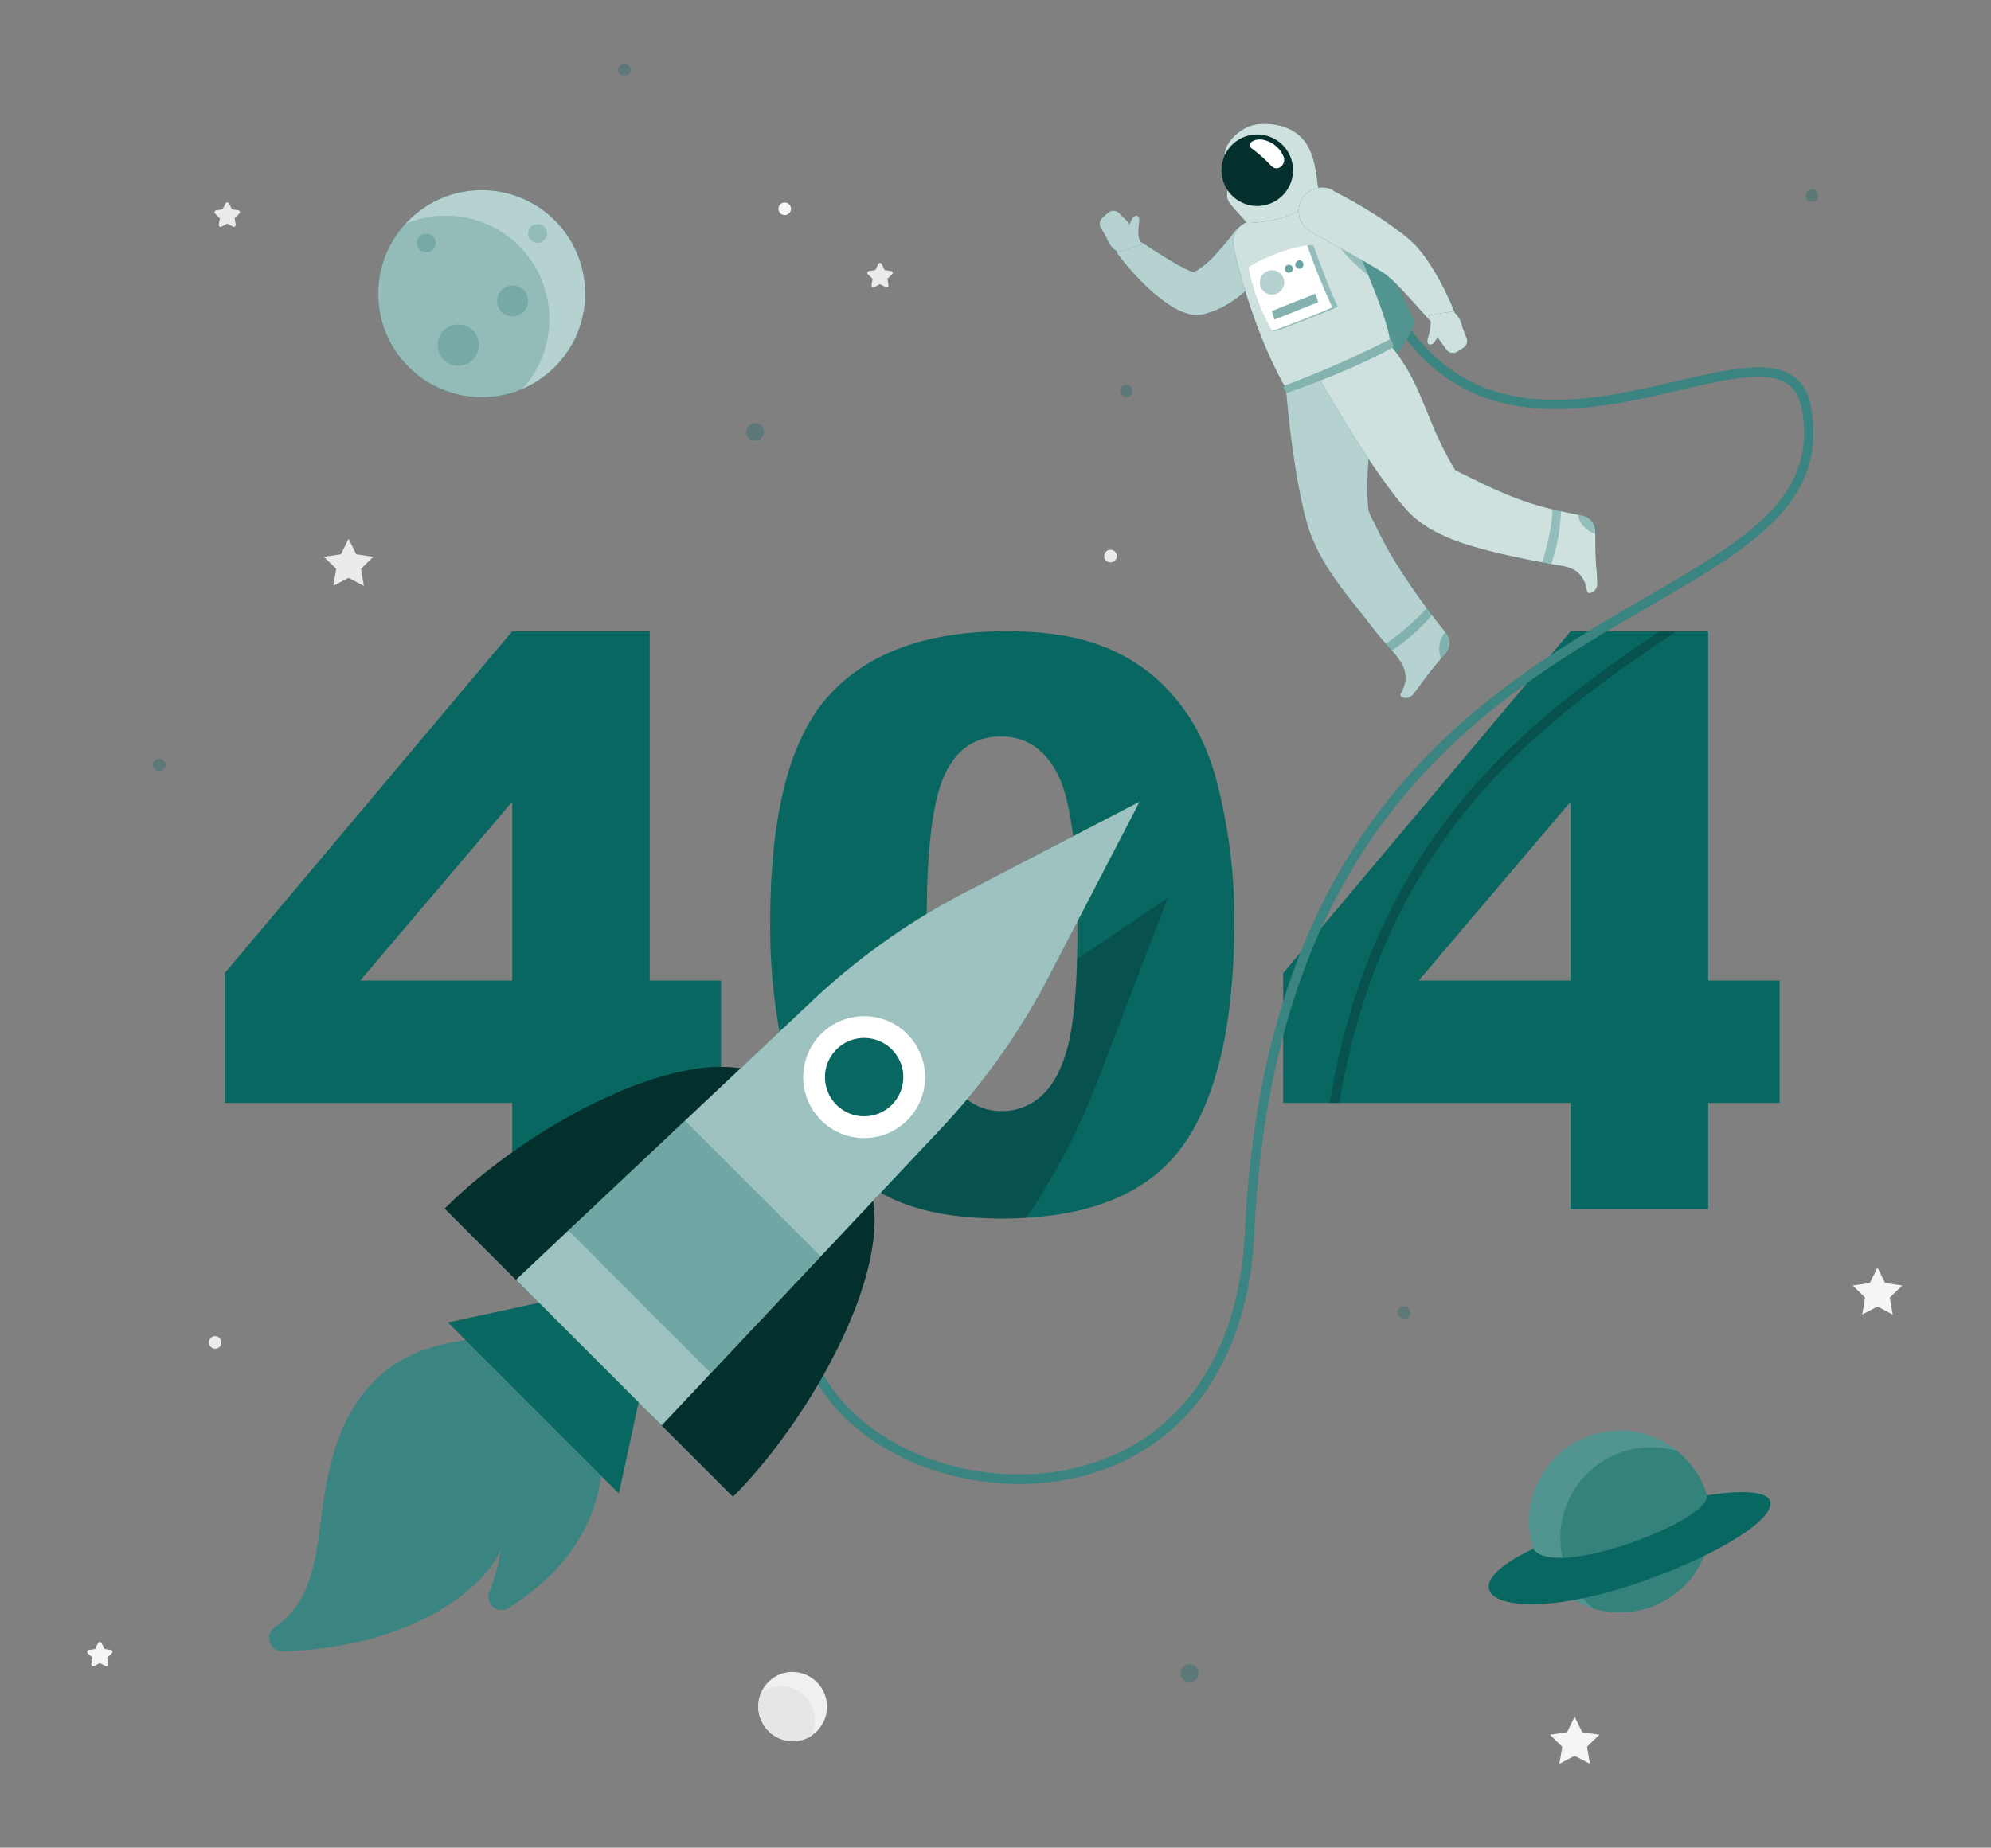 <svg width="432" height="401" fill="none" xmlns="http://www.w3.org/2000/svg"><rect width="100%" height="100%" fill="#808080" stroke="none"/><path d="m75.637 116.944 1.66 3.353 3.7.543-2.675 2.615.625 3.691-3.31-1.743-3.311 1.743.625-3.691-2.675-2.615 3.7-.543 1.66-3.353z" fill="#EBEBEB"/><path d="m407.366 275.092 1.66 3.363 3.7.533-2.675 2.615.625 3.691-3.31-1.743-3.311 1.743.625-3.691-2.675-2.615 3.7-.533 1.661-3.363zM341.655 372.587l1.661 3.364 3.71.543-2.685 2.604.635 3.702-3.321-1.743-3.31 1.743.635-3.702-2.685-2.604 3.71-.543 1.65-3.364z" fill="#F5F5F5"/><path d="m191.345 57.368.615 1.25 1.383.206a.412.412 0 0 1 .344.51.413.413 0 0 1-.118.197l-1.025.974.236 1.374a.427.427 0 0 1-.168.406.423.423 0 0 1-.437.035l-1.23-.656-1.23.656a.422.422 0 0 1-.605-.44l.226-1.375-1.025-.974a.412.412 0 0 1 .022-.619.41.41 0 0 1 .213-.088l1.374-.205.615-1.251a.417.417 0 0 1 .405-.308.419.419 0 0 1 .405.308z" fill="#EBEBEB"/><path d="m22.062 356.632.615 1.241 1.373.205a.416.416 0 0 1 .342.285.419.419 0 0 1-.106.432l-1.025.964.236 1.374a.423.423 0 0 1-.168.406.423.423 0 0 1-.437.035l-1.23-.646-1.23.646a.422.422 0 0 1-.578-.214.423.423 0 0 1-.027-.227l.236-1.374-1.025-.964a.419.419 0 0 1 .226-.717l1.373-.205.625-1.241a.423.423 0 0 1 .4-.291.421.421 0 0 1 .4.291z" fill="#F5F5F5"/><path d="m49.705 44.191.615 1.251 1.384.195a.42.42 0 0 1 .225.718l-1.025 1.025.236 1.364a.41.41 0 0 1-.605.44l-1.23-.645-1.23.646a.41.41 0 0 1-.604-.441l.225-1.364-1.025-1.025a.42.42 0 0 1 .236-.718l1.373-.195.656-1.25a.42.42 0 0 1 .769 0zM48.044 291.334a1.367 1.367 0 0 1-.834 1.267 1.357 1.357 0 0 1-1.489-.289 1.362 1.362 0 0 1 .96-2.331 1.364 1.364 0 0 1 1.364 1.353zM242.316 120.676a1.364 1.364 0 1 1-1.363-1.353 1.362 1.362 0 0 1 1.259.833c.069.165.104.341.104.52z" fill="#EBEBEB"/><path d="M171.635 45.32a1.362 1.362 0 1 1-1.364-1.365 1.372 1.372 0 0 1 1.364 1.364z" fill="#F5F5F5"/><path d="M173.783 377.697a7.538 7.538 0 0 0-3.461-14.67 7.536 7.536 0 0 0-5.601 9.066 7.531 7.531 0 0 0 9.062 5.604z" fill="#F0F0F0"/><path d="M169.472 365.953a7.27 7.27 0 0 0-4.295 1.394 7.528 7.528 0 0 0 6.215 10.503 7.517 7.517 0 0 0 4.547-1.038 7.348 7.348 0 0 0-.153-7.263 7.357 7.357 0 0 0-2.683-2.628 7.358 7.358 0 0 0-3.631-.958v-.01z" fill="#E6E6E6"/><path d="M111.131 239.367H48.762v-28.168l62.369-74.178h29.847v75.777h15.467v26.569h-15.467v23.051h-29.847v-23.051zm0-26.569v-38.801l-32.963 38.801h32.963zM167.114 200.268c0-23.441 4.216-39.847 12.648-49.219 8.432-9.373 21.282-14.055 38.549-14.049 8.289 0 15.098 1.026 20.428 3.077a37.699 37.699 0 0 1 13.027 7.988 42.624 42.624 0 0 1 7.944 10.346 53.756 53.756 0 0 1 4.663 12.653 118.362 118.362 0 0 1 3.444 28.712c0 22.367-3.782 38.736-11.346 49.106-7.565 10.371-20.592 15.559-39.082 15.566-10.373 0-18.754-1.654-25.143-4.963a40.755 40.755 0 0 1-15.712-14.55c-2.973-4.54-5.286-10.75-6.939-18.632a127.558 127.558 0 0 1-2.481-26.035zm33.968.082c0 15.723 1.383 26.445 4.151 32.167 2.767 5.722 6.788 8.596 12.064 8.624a12.658 12.658 0 0 0 9.04-3.661c2.555-2.441 4.434-6.296 5.637-11.567 1.203-5.27 1.804-13.474 1.804-24.609 0-16.366-1.387-27.368-4.161-33.008-2.775-5.64-6.936-8.456-12.484-8.449-5.658 0-9.758 2.874-12.3 8.623-2.542 5.749-3.792 16.376-3.751 31.88zM340.784 239.367h-62.369v-28.168l62.369-74.178h29.847v75.777h15.518v26.569h-15.518v23.051h-29.847v-23.051zm0-26.569v-38.801l-32.952 38.801h32.952z" fill="#096761"/><g opacity=".3" fill="#096761"><path d="M165.782 93.739a1.919 1.919 0 0 1-2.294 1.88 1.92 1.92 0 0 1-1.504-1.513 1.922 1.922 0 0 1 .824-1.967c.317-.21.688-.32 1.068-.318a1.909 1.909 0 0 1 1.906 1.918zM34.546 167.393a1.353 1.353 0 1 0 0-2.706 1.353 1.353 0 0 0 0 2.706zM258.08 365.061a1.938 1.938 0 1 0-.001-3.875 1.938 1.938 0 0 0 .001 3.875zM304.654 286.207a1.353 1.353 0 1 0 0-2.707 1.353 1.353 0 0 0 0 2.707zM394.523 42.468a1.35 1.35 0 0 1-1.617 1.328 1.359 1.359 0 0 1-1.063-1.063 1.359 1.359 0 0 1 .575-1.39 1.357 1.357 0 0 1 1.709.168c.254.254.396.598.396.957zM136.827 15.172a1.351 1.351 0 0 1-1.617 1.328 1.354 1.354 0 0 1 .264-2.681 1.365 1.365 0 0 1 1.353 1.353zM244.386 86.192a1.353 1.353 0 1 0 0-2.706 1.353 1.353 0 0 0 0 2.706z"/></g><path d="M104.52 86.202c12.403 0 22.457-10.059 22.457-22.467S116.923 41.27 104.52 41.27c-12.402 0-22.457 10.058-22.457 22.466 0 12.408 10.055 22.467 22.457 22.467z" fill="#096761"/><path opacity=".7" d="M104.52 86.202c12.403 0 22.457-10.059 22.457-22.467S116.923 41.27 104.52 41.27c-12.402 0-22.457 10.058-22.457 22.466 0 12.408 10.055 22.467 22.457 22.467z" fill="#fff"/><path opacity=".2" d="M96.782 46.785a22.38 22.38 0 0 0-8.897 1.815A22.482 22.482 0 0 0 98.45 85.373a22.46 22.46 0 0 0 14.926-.996 22.484 22.484 0 0 0-4.382-33.942 22.46 22.46 0 0 0-12.253-3.64l.04-.01z" fill="#096761"/><path opacity=".2" d="M94.547 52.722a2.052 2.052 0 0 1-2.45 2.012 2.05 2.05 0 0 1-.739-3.717 2.05 2.05 0 0 1 3.19 1.705zM118.695 50.672a2.053 2.053 0 0 1-1.265 1.894 2.05 2.05 0 1 1 1.265-1.894zM114.595 65.314a3.367 3.367 0 0 1-2.075 3.108 3.359 3.359 0 0 1-3.664-.73 3.366 3.366 0 0 1 .51-5.174 3.361 3.361 0 0 1 5.229 2.796zM103.915 74.902a4.494 4.494 0 0 1-2.771 4.15 4.487 4.487 0 0 1-6.121-3.274 4.493 4.493 0 0 1 4.403-5.367 4.492 4.492 0 0 1 4.489 4.491z" fill="#096761"/><path d="M370.672 334.725c2.5-10.599-4.061-21.219-14.656-23.721-10.594-2.501-21.21 4.063-23.71 14.662-2.501 10.599 4.061 21.219 14.655 23.721 10.595 2.501 21.21-4.063 23.711-14.662z" fill="#096761"/><path opacity=".3" d="M370.672 334.725c2.5-10.599-4.061-21.219-14.656-23.721-10.594-2.501-21.21 4.063-23.71 14.662-2.501 10.599 4.061 21.219 14.655 23.721 10.595 2.501 21.21-4.063 23.711-14.662z" fill="#fff"/><path opacity=".4" d="M363.938 314.939a19.693 19.693 0 0 0-23.096 9.634 19.72 19.72 0 0 0-1.901 13.16 19.706 19.706 0 0 0 6.886 11.372c1.838.559 3.748.842 5.668.841a19.713 19.713 0 0 0 18.977-25.031 19.722 19.722 0 0 0-6.534-9.976z" fill="#096761"/><path d="M332.677 336.124c-21.043 9.905-5.35 17.544 24.302 6.88 27.458-9.874 37.923-22.323 13.324-18.457 1.322 5.178-33.065 18.58-37.626 11.577z" fill="#096761"/><path opacity=".2" d="M363.702 137.021c-27.561 18.632-63.24 43.241-73.09 102.346h-2.101c9.584-58.448 43.961-83.643 71.532-102.346h3.659z" fill="#000"/><path d="M221.13 322.045c-17.424 0-34.654-7.865-43.048-20.703-5.177-7.937-11.193-24.558 6.723-46.738l1.589 1.292c-12.669 15.689-15.005 31.429-6.591 44.328 10.25 15.689 34.429 23.585 55.072 17.965 21.145-5.752 33.977-24.148 35.217-50.47 4.234-90.041 52.048-117.778 86.958-138.03 21.699-12.581 37.37-21.666 33.927-40.852-.482-2.656-1.538-4.491-3.25-5.619-4.458-2.943-13.17-.902-23.256 1.446-19.792 4.614-46.892 10.93-63.035-16.54l1.773-1.025c15.374 26.178 40.558 20.303 60.801 15.586 10.547-2.45 19.648-4.573 24.845-1.159 2.204 1.446 3.557 3.733 4.1 6.973 3.7 20.59-13.325 30.475-34.9 42.985-34.511 20.016-81.762 47.425-85.943 136.379-1.292 27.275-14.678 46.358-36.735 52.357a54.162 54.162 0 0 1-14.247 1.825z" fill="#096761"/><path opacity=".2" d="M221.13 322.045c-17.424 0-34.654-7.865-43.048-20.703-5.177-7.937-11.193-24.558 6.723-46.738l1.589 1.292c-12.669 15.689-15.005 31.429-6.591 44.328 10.25 15.689 34.429 23.585 55.072 17.965 21.145-5.752 33.977-24.148 35.217-50.47 4.234-90.041 52.048-117.778 86.958-138.03 21.699-12.581 37.37-21.666 33.927-40.852-.482-2.656-1.538-4.491-3.25-5.619-4.458-2.943-13.17-.902-23.256 1.446-19.792 4.614-46.892 10.93-63.035-16.54l1.773-1.025c15.374 26.178 40.558 20.303 60.801 15.586 10.547-2.45 19.648-4.573 24.845-1.159 2.204 1.446 3.557 3.733 4.1 6.973 3.7 20.59-13.325 30.475-34.9 42.985-34.511 20.016-81.762 47.425-85.943 136.379-1.292 27.275-14.678 46.358-36.735 52.357a54.162 54.162 0 0 1-14.247 1.825z" fill="#fff"/><path d="M280.332 43.883c4.723.028 9.415.764 13.919 2.185 0 0 11.274 19.246 12.607 23.656-.472 4.347-7.8 11.474-7.8 11.474l-18.726-37.314z" fill="#096761"/><path opacity=".3" d="M280.332 43.883c4.723.028 9.415.764 13.919 2.185 0 0 11.274 19.246 12.607 23.656-.472 4.347-7.8 11.474-7.8 11.474l-18.726-37.314z" fill="#fff"/><path d="M313.725 137.329a145.049 145.049 0 0 1-11.848-16.797 84.724 84.724 0 0 1-2.45-4.532 86.727 86.727 0 0 1-1.271-2.625 11.036 11.036 0 0 1-1.24-2.758c-1.23-12.992 3.218-22.56-1.025-32.987L279 84.233s1.434 18.581 4.714 29.737c2.05 6.901 6.642 12.869 11.08 18.396 1.384 1.722 2.716 3.496 4.1 5.229 1.384 1.733 2.778 3.138 4.1 4.768 1.999 2.472 2.655 4.84 1.148 7.752l-.256.462c-.431.759 1.578 1.62 2.849 0 2.05-2.646 1.763-2.482 3.546-4.738a150.11 150.11 0 0 1 3.403-4.101 3.454 3.454 0 0 0 .041-4.409z" fill="#096761"/><path opacity=".7" d="M313.725 137.329a145.049 145.049 0 0 1-11.848-16.797 84.724 84.724 0 0 1-2.45-4.532 86.727 86.727 0 0 1-1.271-2.625 11.036 11.036 0 0 1-1.24-2.758c-1.23-12.992 3.218-22.56-1.025-32.987L279 84.233s1.434 18.581 4.714 29.737c2.05 6.901 6.642 12.869 11.08 18.396 1.384 1.722 2.716 3.496 4.1 5.229 1.384 1.733 2.778 3.138 4.1 4.768 1.999 2.472 2.655 4.84 1.148 7.752l-.256.462c-.431.759 1.578 1.62 2.849 0 2.05-2.646 1.763-2.482 3.546-4.738a150.11 150.11 0 0 1 3.403-4.101 3.454 3.454 0 0 0 .041-4.409z" fill="#fff"/><path opacity=".3" d="M309.595 131.986a56.092 56.092 0 0 1-8.876 7.711c.44.493.871 1.026 1.311 1.497a45.05 45.05 0 0 0 8.713-7.7l-1.148-1.508zM313.725 137.329l-.123-.144a5.315 5.315 0 0 0-1.301 3.251 5.125 5.125 0 0 0 .389 2.409l.974-1.158a3.456 3.456 0 0 0 .061-4.358z" fill="#096761"/><path d="M276.314 56.188a36.275 36.275 0 0 1-6.529 7.373 23.849 23.849 0 0 1-4.53 3.076c-.853.437-1.737.811-2.645 1.118l-.697.226-.225.061-.482.133c-.296.07-.598.119-.902.144a7.733 7.733 0 0 1-2.572-.236 12.529 12.529 0 0 1-3.014-1.302 25.7 25.7 0 0 1-2.204-1.446 41.44 41.44 0 0 1-3.669-3.076 54.553 54.553 0 0 1-6.15-6.911 2.575 2.575 0 0 1 1.729-4.082 2.573 2.573 0 0 1 1.705.37h.082c2.419 1.538 4.858 3.158 7.236 4.604 1.21.707 2.378 1.425 3.536 1.979a15.66 15.66 0 0 0 1.63.738c.347.153.718.243 1.097.267.061 0 0-.072-.38-.062a2.97 2.97 0 0 0-.358 0l-.226.051.339-.174c.455-.245.896-.516 1.322-.81a18.87 18.87 0 0 0 2.562-2.174 65.07 65.07 0 0 0 5.022-5.937 5.125 5.125 0 0 1 8.2 6.08l.123-.01z" fill="#096761"/><path opacity=".7" d="M276.314 56.188a36.275 36.275 0 0 1-6.529 7.373 23.849 23.849 0 0 1-4.53 3.076c-.853.437-1.737.811-2.645 1.118l-.697.226-.225.061-.482.133c-.296.07-.598.119-.902.144a7.733 7.733 0 0 1-2.572-.236 12.529 12.529 0 0 1-3.014-1.302 25.7 25.7 0 0 1-2.204-1.446 41.44 41.44 0 0 1-3.669-3.076 54.553 54.553 0 0 1-6.15-6.911 2.575 2.575 0 0 1 1.729-4.082 2.573 2.573 0 0 1 1.705.37h.082c2.419 1.538 4.858 3.158 7.236 4.604 1.21.707 2.378 1.425 3.536 1.979a15.66 15.66 0 0 0 1.63.738c.347.153.718.243 1.097.267.061 0 0-.072-.38-.062a2.97 2.97 0 0 0-.358 0l-.226.051.339-.174c.455-.245.896-.516 1.322-.81a18.87 18.87 0 0 0 2.562-2.174 65.07 65.07 0 0 0 5.022-5.937 5.125 5.125 0 0 1 8.2 6.08l.123-.01z" fill="#fff"/><path d="m238.852 49.441 1.199 2.051s.912 2.687 2.747 3.179l4.981-1.61-.256-.42c-.636-.964-.564-2.84-.349-4.4.216-1.558-.584-1.61-1.178-1.22a3.91 3.91 0 0 0-.861 1.692 8.057 8.057 0 0 0-.81-.953l-1.517-1.518a1.761 1.761 0 0 0-2.398-.062l-1.23 1.098a1.75 1.75 0 0 0-.328 2.163z" fill="#096761"/><path opacity=".7" d="m238.852 49.441 1.199 2.051s.912 2.687 2.747 3.179l4.981-1.61-.256-.42c-.636-.964-.564-2.84-.349-4.4.216-1.558-.584-1.61-1.178-1.22a3.91 3.91 0 0 0-.861 1.692 8.057 8.057 0 0 0-.81-.953l-1.517-1.518a1.761 1.761 0 0 0-2.398-.062l-1.23 1.098a1.75 1.75 0 0 0-.328 2.163z" fill="#fff"/><path d="M285.365 42.058a61.1 61.1 0 0 0-15.723 6.635 4.43 4.43 0 0 0-1.989 4.645c1.978 9.68 6.478 22.64 11.336 30.895l22.662-9.382c.154-4-5.35-16.94-10.957-29.45-1.004-2.245-2.941-3.917-5.329-3.343z" fill="#096761"/><path opacity=".8" d="M285.365 42.058a61.1 61.1 0 0 0-15.723 6.635 4.43 4.43 0 0 0-1.989 4.645c1.978 9.68 6.478 22.64 11.336 30.895l22.662-9.382c.154-4-5.35-16.94-10.957-29.45-1.004-2.245-2.941-3.917-5.329-3.343z" fill="#fff"/><path opacity=".3" d="m294.21 53.328-4.5-1.508c1.025 2.635 4.643 5.968 7.175 7.926-.82-2.05-1.732-4.204-2.675-6.419z" fill="#096761"/><path d="M283.878 31.907c-1.875-3.569-5.924-5.363-10.782-4.963-4.1.349-7.729 4.532-7.298 6.788.43 2.256 3.874 3.22 4.53 4l-2.839 2.05a3.08 3.08 0 0 0-.615 4.399c1.199 1.518 2.778 3.076 3.69 4.225 7.851-.206 13.663-3.2 15.764-6.081-.789-3.65-.625-6.87-2.45-10.418z" fill="#096761"/><path opacity=".8" d="M283.878 31.907c-1.875-3.569-5.924-5.363-10.782-4.963-4.1.349-7.729 4.532-7.298 6.788.43 2.256 3.874 3.22 4.53 4l-2.839 2.05a3.08 3.08 0 0 0-.615 4.399c1.199 1.518 2.778 3.076 3.69 4.225 7.851-.206 13.663-3.2 15.764-6.081-.789-3.65-.625-6.87-2.45-10.418z" fill="#fff"/><path d="M280.024 34.122a7.756 7.756 0 0 1 .348 4.492 7.758 7.758 0 0 1-15.334-1.829 7.763 7.763 0 0 1 4.932-7.073 7.766 7.766 0 0 1 10.054 4.41z" fill="#032F2C"/><path d="M346.575 126.531c-.112-3.373-.266-3.076-.358-5.916-.062-1.744-.072-3.682-.082-5.353a3.44 3.44 0 0 0-2.768-3.363c-1.353-.277-2.716-.534-4.1-.821-1.773-.379-3.526-.789-5.258-1.292a60.38 60.38 0 0 1-4.007-1.302c-1.323-.482-2.809-1.025-4.182-1.661a99.818 99.818 0 0 1-4.797-2.195 208.518 208.518 0 0 1-5.279-2.614c-6.744-11.167-6.887-18.53-14.124-27.163l-15.538 7.034s11.418 20.262 19.187 28.855c4.479 4.942 11.5 7.178 17.763 8.798 4.52 1.159 9.102 2.051 13.683 2.902 1.784.328 3.721.451 5.258 1.517a5.887 5.887 0 0 1 2.194 3.538c.068.287.13.574.184.861.195.862 2.296.205 2.224-1.825z" fill="#096761"/><path opacity=".8" d="M346.575 126.531c-.112-3.373-.266-3.076-.358-5.916-.062-1.744-.072-3.682-.082-5.353a3.44 3.44 0 0 0-2.768-3.363c-1.353-.277-2.716-.534-4.1-.821-1.773-.379-3.526-.789-5.258-1.292a60.38 60.38 0 0 1-4.007-1.302c-1.323-.482-2.809-1.025-4.182-1.661a99.818 99.818 0 0 1-4.797-2.195 208.518 208.518 0 0 1-5.279-2.614c-6.744-11.167-6.887-18.53-14.124-27.163l-15.538 7.034s11.418 20.262 19.187 28.855c4.479 4.942 11.5 7.178 17.763 8.798 4.52 1.159 9.102 2.051 13.683 2.902 1.784.328 3.721.451 5.258 1.517a5.887 5.887 0 0 1 2.194 3.538c.068.287.13.574.184.861.195.862 2.296.205 2.224-1.825z" fill="#fff"/><path opacity=".3" d="M338.693 110.945a69.709 69.709 0 0 1-1.855-.42c.051 3.547-1.609 9.659-2.214 11.515l1.948.369a39.094 39.094 0 0 0 2.121-11.464zM346.176 115.262a3.45 3.45 0 0 0-2.758-3.363l-1.025-.195a4.696 4.696 0 0 0 1.671 2.973 5.204 5.204 0 0 0 2.05 1.169c.062-.184.062-.389.062-.584z" fill="#096761"/><path d="M278.579 34.183c.41 1.559-1.332 3.19-2.716 1.846a31.585 31.585 0 0 0-4.223-3.784c-1.424-.892.472-2.45 2.716-1.845a6.09 6.09 0 0 1 4.223 3.783z" fill="#fff"/><path d="M278.692 83.73c-.718.267.594 1.498.594 1.498s14.35-4.912 23.062-9.967a1.932 1.932 0 0 0-.697-1.62 221.333 221.333 0 0 1-22.959 10.09z" fill="#096761"/><path opacity=".5" d="M278.692 83.73c-.718.267.594 1.498.594 1.498s14.35-4.912 23.062-9.967a1.932 1.932 0 0 0-.697-1.62 221.333 221.333 0 0 1-22.959 10.09z" fill="#fff"/><path d="M289.249 41.382a113.116 113.116 0 0 1 8.2 4.614 93.693 93.693 0 0 1 3.936 2.615c1.301.922 2.593 1.866 3.895 2.932l.481.4.605.554c.36.322.703.665 1.025 1.025.328.36.605.708.871 1.026.267.318.554.697.789 1.025a44.828 44.828 0 0 1 2.645 4.102 60.67 60.67 0 0 1 4.1 8.562 2.59 2.59 0 0 1-1.047 3.104 2.585 2.585 0 0 1-3.248-.417l-.051-.062c-2.05-2.184-4.028-4.481-6.017-6.624-1.988-2.143-4.007-4.317-5.678-5.27-2.327-1.447-4.92-2.892-7.493-4.308l-7.748-4.306a5.126 5.126 0 0 1-2.132-6.932 5.125 5.125 0 0 1 6.929-2.133l-.062.093z" fill="#096761"/><path opacity=".8" d="M289.249 41.382a113.116 113.116 0 0 1 8.2 4.614 93.693 93.693 0 0 1 3.936 2.615c1.301.922 2.593 1.866 3.895 2.932l.481.4.605.554c.36.322.703.665 1.025 1.025.328.36.605.708.871 1.026.267.318.554.697.789 1.025a44.828 44.828 0 0 1 2.645 4.102 60.67 60.67 0 0 1 4.1 8.562 2.59 2.59 0 0 1-1.047 3.104 2.585 2.585 0 0 1-3.248-.417l-.051-.062c-2.05-2.184-4.028-4.481-6.017-6.624-1.988-2.143-4.007-4.317-5.678-5.27-2.327-1.447-4.92-2.892-7.493-4.308l-7.748-4.306a5.126 5.126 0 0 1-2.132-6.932 5.125 5.125 0 0 1 6.929-2.133l-.062.093z" fill="#fff"/><path d="m318.225 73.354-.871-2.184s-.482-2.79-2.214-3.569l-5.125.81.174.451c.472 1.026.113 2.902-.348 4.4-.462 1.496.317 1.691.973 1.394.369-.164.728-.83 1.117-1.538.192.356.407.699.646 1.025l1.261 1.733a1.762 1.762 0 0 0 2.357.451l1.394-.892a1.743 1.743 0 0 0 .636-2.081z" fill="#096761"/><path opacity=".8" d="m318.225 73.354-.871-2.184s-.482-2.79-2.214-3.569l-5.125.81.174.451c.472 1.026.113 2.902-.348 4.4-.462 1.496.317 1.691.973 1.394.369-.164.728-.83 1.117-1.538.192.356.407.699.646 1.025l1.261 1.733a1.762 1.762 0 0 0 2.357.451l1.394-.892a1.743 1.743 0 0 0 .636-2.081z" fill="#fff"/><path opacity=".3" d="m284.924 53.174-1.251.102-7.677 18.54a4.1 4.1 0 0 0 1.251-.103s10.003-3.732 13.027-5.127c-2.029-4.194-5.35-13.412-5.35-13.412z" fill="#096761"/><path d="M270.912 58.034a44.533 44.533 0 0 0 5.125 13.782c3.752-1.293 10.004-3.733 13.038-5.127a138.855 138.855 0 0 1-5.422-13.413c-3.208.216-10.25 2.912-12.741 4.758z" fill="#fff"/><path opacity=".3" d="M278.528 62.044a2.647 2.647 0 0 1-2.265 1.874 2.644 2.644 0 0 1-2.318-4.304 2.646 2.646 0 0 1 4.583 2.43z" fill="#096761"/><path opacity=".6" d="M280.486 58.516a.87.87 0 1 1-.574-1.025.865.865 0 0 1 .574 1.025zM282.782 57.624a.87.87 0 0 1-1.725-.148.86.86 0 0 1 .064-.355.864.864 0 0 1 1.589-.155c.11.201.135.438.072.658z" fill="#096761"/><path opacity=".5" d="m286 65.602-9.481 3.753-.574-1.867 9.481-3.753.574 1.867z" fill="#096761"/><path opacity=".2" d="M233.696 208.123a96.39 96.39 0 0 1-1.722 17.79c-1.209 5.271-3.088 9.126-5.637 11.567a12.599 12.599 0 0 1-9.03 3.661c-5.268 0-9.29-2.875-12.064-8.624a24.437 24.437 0 0 1-1.24-3.189 148.005 148.005 0 0 0-16.318 16.406l-5.442 6.419a39.563 39.563 0 0 0 10.014 7.373c6.382 3.302 14.759 4.956 25.132 4.963 1.824 0 3.587-.051 5.299-.154a147.054 147.054 0 0 0 15.477-29.737l15.221-39.703-19.69 13.228z" fill="#000"/><path d="m96.484 262.295 17.937 17.944 50.223-47.343c-17.311-6.614-50.971 12.162-68.16 29.399zM159.038 324.844c-5.73-5.742-17.937-17.944-17.937-17.944l47.322-50.245c6.57 17.278-12.197 50.983-29.385 68.189z" fill="#032F2C"/><path d="m227.69 211.742 19.566-37.745-37.728 19.596a147.77 147.77 0 0 0-33.25 23.584l-64.317 60.57 31.6 31.614 60.544-64.344a147.898 147.898 0 0 0 23.585-33.275z" fill="#096761"/><path opacity=".6" d="m227.69 211.742 19.566-37.745-37.728 19.596a147.77 147.77 0 0 0-33.25 23.584l-64.317 60.57 31.6 31.614 60.544-64.344a147.898 147.898 0 0 0 23.585-33.275z" fill="#fff"/><path d="M187.501 246.996c7.302 0 13.222-5.923 13.222-13.228 0-7.306-5.92-13.228-13.222-13.228s-13.222 5.922-13.222 13.228c0 7.305 5.92 13.228 13.222 13.228z" fill="#fff"/><path d="M187.501 242.268a8.498 8.498 0 0 0 8.497-8.5c0-4.695-3.804-8.501-8.497-8.501s-8.497 3.806-8.497 8.501c0 4.695 3.804 8.5 8.497 8.5z" fill="#096761"/><path opacity=".3" d="m154.241 297.989-30.933-30.947 25.326-23.851 29.448 29.46-23.841 25.338z" fill="#096761"/><path d="M103.485 290.616c-23.164 1.877-30.841 16.714-33.465 36.433-1.333 10.059-1.927 20.241-10.363 26.127a2.839 2.839 0 0 0-.045 4.667c.5.355 1.103.538 1.716.522 31.097-.974 45.601-16.202 47.425-22.559a44.174 44.174 0 0 1-2.552 9.71 2.826 2.826 0 0 0 .793 3.223 2.828 2.828 0 0 0 3.307.254c8.722-5.466 19.669-15.535 20.397-31.87-6.417-9.095-27.213-26.507-27.213-26.507z" fill="#096761"/><path opacity=".2" d="M103.485 290.616c-23.164 1.877-30.841 16.714-33.465 36.433-1.333 10.059-1.927 20.241-10.363 26.127a2.839 2.839 0 0 0-.045 4.667c.5.355 1.103.538 1.716.522 31.097-.974 45.601-16.202 47.425-22.559a44.174 44.174 0 0 1-2.552 9.71 2.826 2.826 0 0 0 .793 3.223 2.828 2.828 0 0 0 3.307.254c8.722-5.466 19.669-15.535 20.397-31.87-6.417-9.095-27.213-26.507-27.213-26.507z" fill="#fff"/><path d="m134.285 324.127-37.093-37.12 19.761-4.276 21.606 21.615-4.274 19.781z" fill="#096761"/></svg>